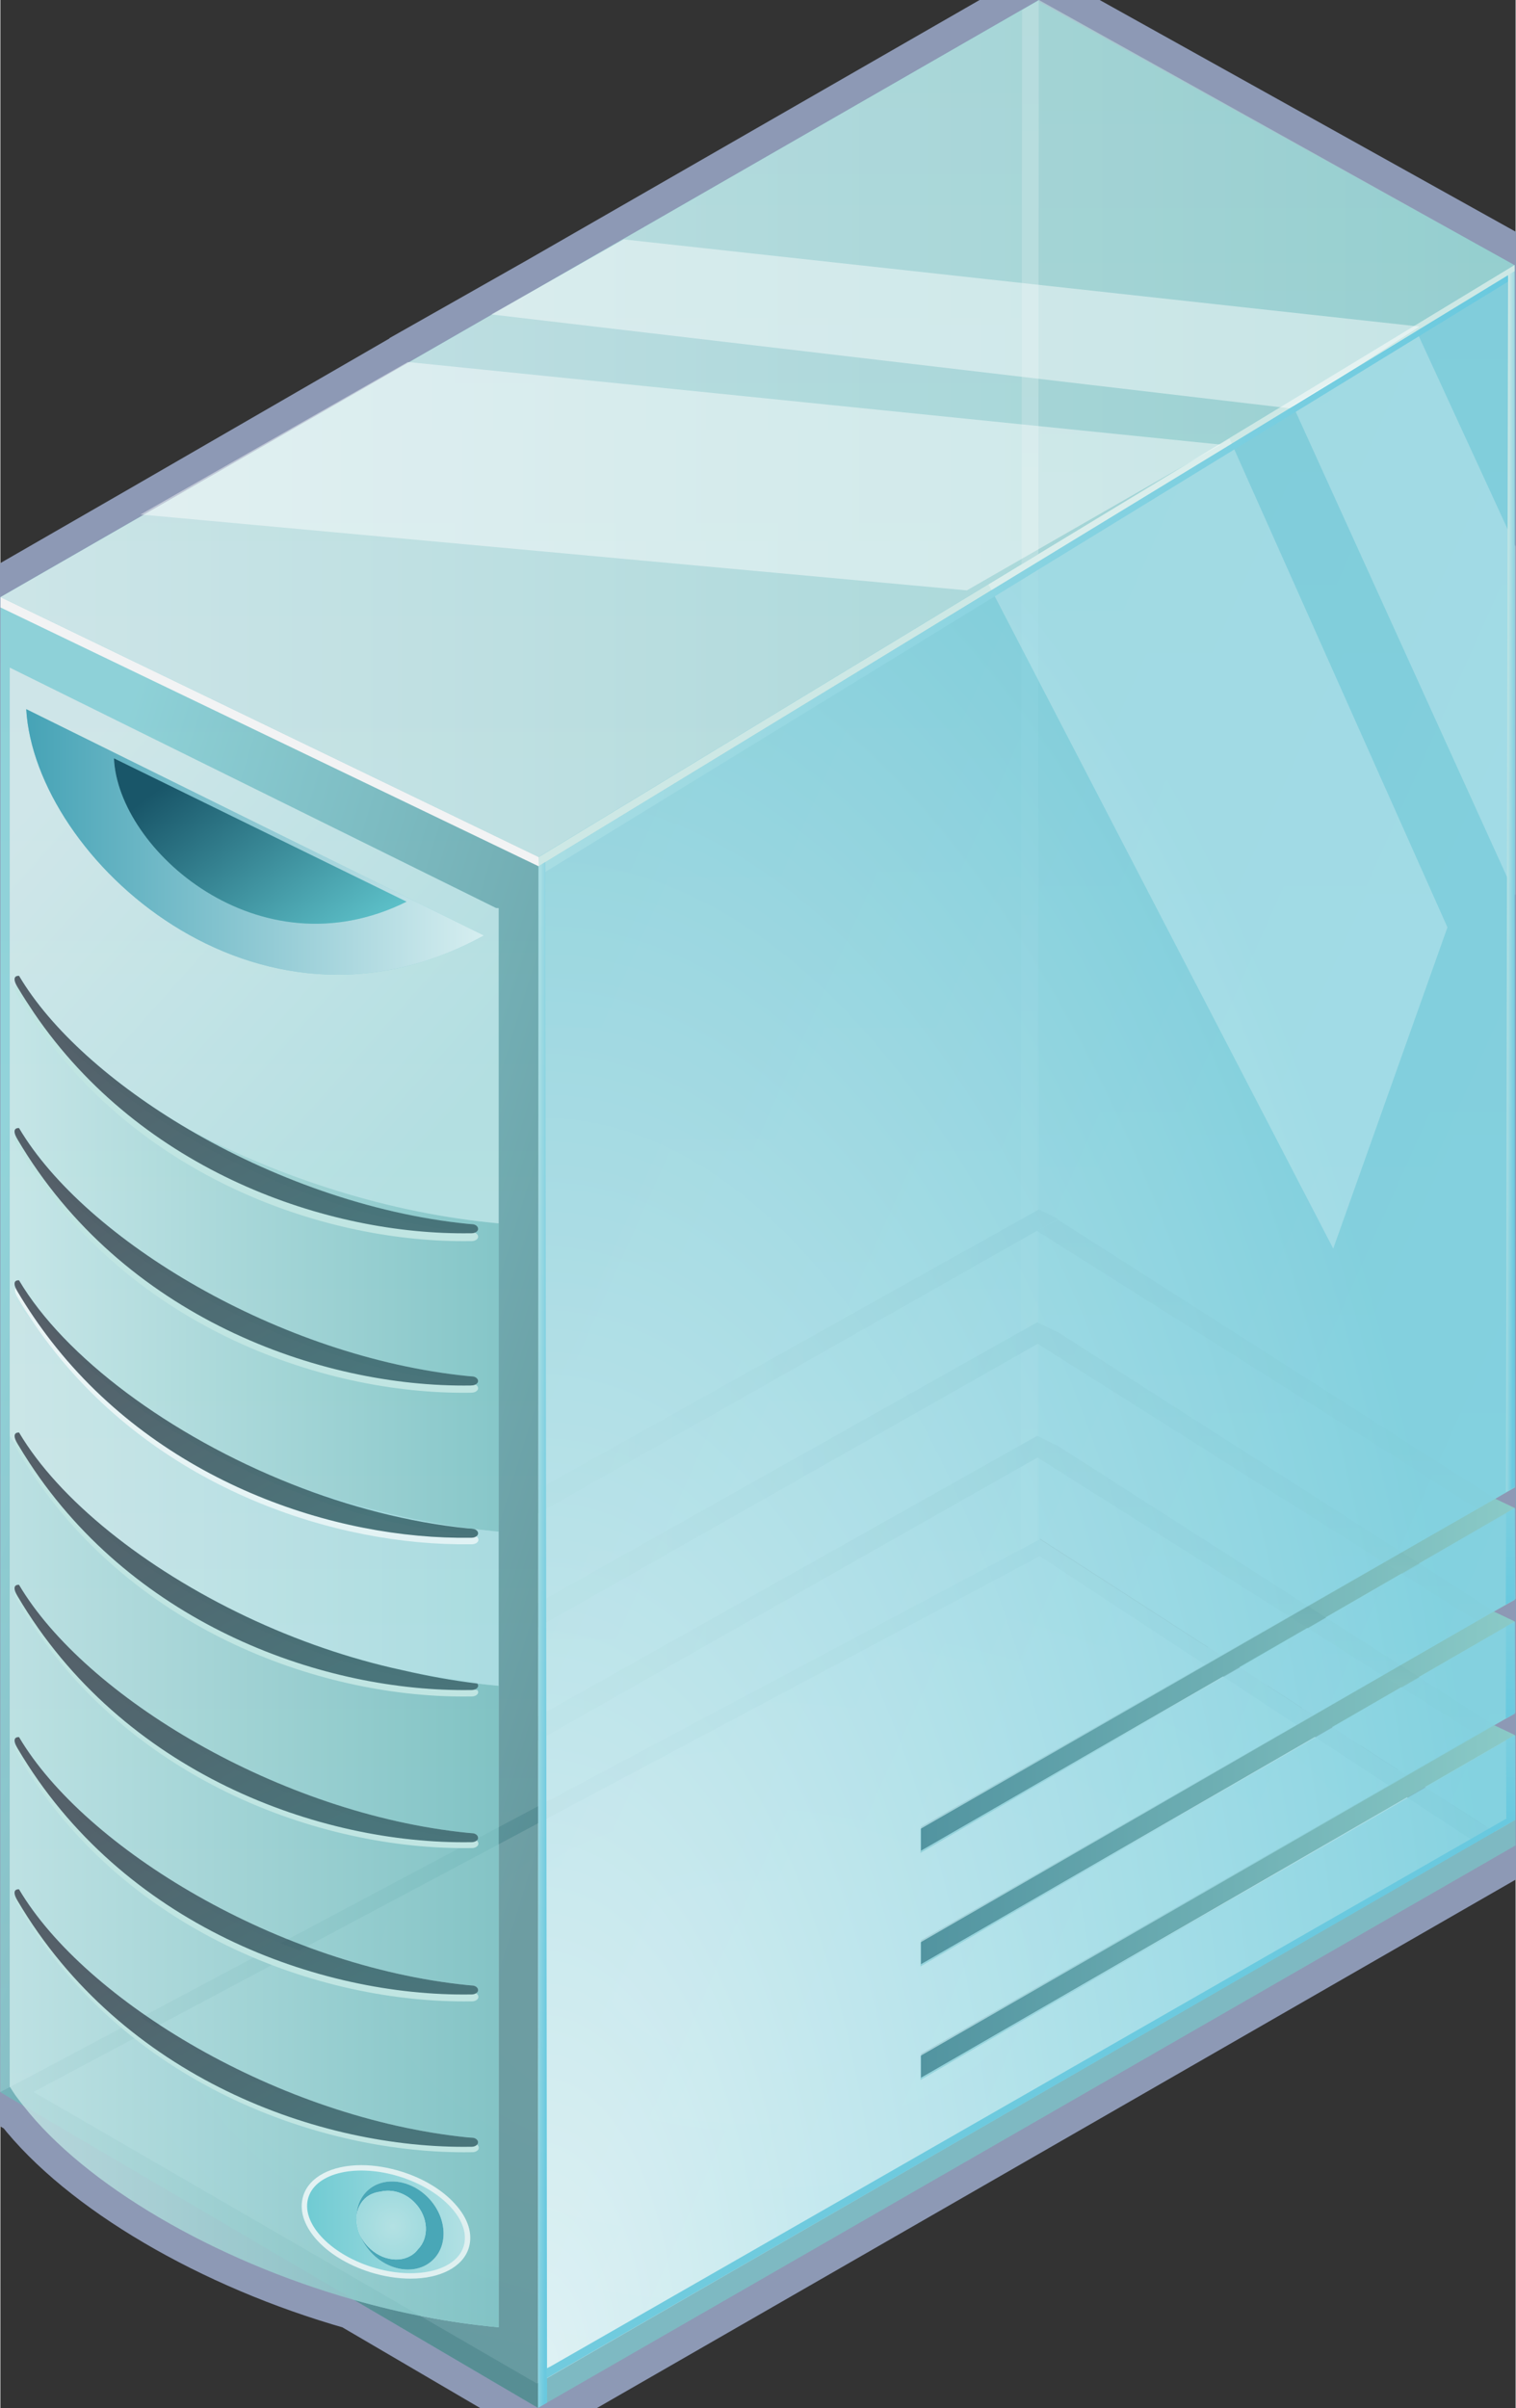 <svg xmlns="http://www.w3.org/2000/svg" xmlns:xlink="http://www.w3.org/1999/xlink" version="1.1" width="0.534" height="0.848" viewBox="0 0 38.447 61.084">
  <rect x="0" y="0" width="38.447" height="61.084" fill="#333333" stroke="none"/>
  <title><![CDATA[Virtual Machine 1]]></title>
  <g transform=" scale(1) ">
    <path xmlns="http://www.w3.org/2000/svg" d="  M38.428,40.562 L38.445,40.553 L38.428,38.249 L38.422,38.253 L37.929,38.018 L38.023,37.963 L38.429,37.731 L38.429,37.724 L38.429,37.722 L38.429,37.716 L38.431,37.716 L38.425,22.681 L38.438,22.707 L38.447,13.862 L38.423,13.813 L38.422,6.722 L26.351,0 L16.059,5.916 L13.729,7.255 L12.456,7.976 L12.473,7.977 L10.369,9.187 L10.338,9.183 L3.632,13.058 L0.006,15.146 L0.006,15.147 L0.006,15.148 L0,51.364 L0,53.068 L0.584,53.415 C2.15,55.416 5.396,57.326 8.977,58.343 L13.645,61.077 L38.442,46.818 L38.442,46.815 L38.442,46.813 L38.441,46.163 L38.439,46.165 L38.441,46.163 L38.438,44.02 L38.428,44.025 L38.428,44.016 L38.417,44.02 L38.415,44.02 L37.905,43.764 L38.427,43.467 L38.428,41.137 L38.424,41.14 L37.895,40.882 L38.427,40.58 L38.427,40.57 L38.428,40.568 L38.428,40.562 Z M31.422,42.296 L31.433,42.292 L31.448,42.302 L31.439,42.307 L31.422,42.296 Z M33.792,43.822 L33.78,43.815 L33.787,43.812 L33.799,43.818 L33.792,43.822 Z M36.157,45.342 L36.153,45.345 L36.137,45.334 L36.141,45.331 L36.157,45.342 Z M37.907,46.471 L37.906,46.472 L37.905,46.472 L37.907,46.471 Z" style="stroke-width: 1.5; stroke: #8d99b5; stroke-dasharray: none; stroke-linecap: butt; stroke-linejoin: miter; fill: none; "/>
    <defs xmlns="http://www.w3.org/2000/svg" xmlns:xlink="http://www.w3.org/1999/xlink">
      <linearGradient id="grad5758">
        <stop offset="0%" stop-color="#b2e0e5" stop-opacity="1"/>
        <stop offset="100%" stop-color="#7ac2c8" stop-opacity="1"/>
      </linearGradient>
      <linearGradient xlink:href="#grad5758" id="grad5759" x1="0" y1="0" x2="0" y2="1" gradientTransform="rotate(180 .5 .5)" gradientUnits="objectBoundingBox">
  </linearGradient>
    </defs>
    <path xmlns="http://www.w3.org/2000/svg" d="  M0.007,15.143 L0.001,53.069 L26.374,39.472 L26.35,0.001 L0.007,15.143 Z" style="fill-rule: evenodd; fill: url(#grad5759); "/>
    <path xmlns="http://www.w3.org/2000/svg" d="  M25.885,39.321 L26.318,39.097 L26.348,0.012 L25.924,0.255 L25.885,39.321 Z" style="fill-rule: evenodd; fill: #ffffff; fill-opacity: 0.349; "/>
    <path xmlns="http://www.w3.org/2000/svg" d="  M0.003,53.073 L26.375,39.047 L38.44,46.815 L13.641,61.08 L0.003,53.073 Z" style="fill-rule: evenodd; fill: #7eb9c2; "/>
    <defs xmlns="http://www.w3.org/2000/svg" xmlns:xlink="http://www.w3.org/1999/xlink">
      <linearGradient id="grad5760">
        <stop offset="0%" stop-color="#8dd4de" stop-opacity="1"/>
        <stop offset="100%" stop-color="#73bcc0" stop-opacity="1"/>
      </linearGradient>
      <linearGradient xlink:href="#grad5760" id="grad5761" x1="0" y1="0" x2="0" y2="1" gradientTransform="rotate(180 .5 .5)" gradientUnits="objectBoundingBox">
  </linearGradient>
    </defs>
    <path xmlns="http://www.w3.org/2000/svg" d="  M38.427,44.026 L37.888,43.772 L38.427,43.467 L38.427,41.141 L37.888,40.884 L38.427,40.58 L38.425,38.27 L37.904,38.032 L38.425,37.727 L38.419,6.726 L26.346,0.04 L26.362,39.02 L38.442,46.815 L38.427,44.026 Z" style="fill-rule: evenodd; fill: url(#grad5761); "/>
    <defs xmlns="http://www.w3.org/2000/svg">
      <radialGradient id="grad5762" cx="50%" cy="50%" r="100%">
        <stop offset="0%" stop-color="#c6e8ed" stop-opacity="1"/>
        <stop offset="100%" stop-color="#93d6e1" stop-opacity="1"/>
      </radialGradient>
    </defs>
    <path xmlns="http://www.w3.org/2000/svg" d="  M26.374,39.475 L0.84,53.066 L13.612,60.462 L37.42,46.73 L26.374,39.475 Z" style="fill-rule: evenodd; fill: url(#grad5762); "/>
    <defs xmlns="http://www.w3.org/2000/svg" xmlns:xlink="http://www.w3.org/1999/xlink">
      <linearGradient id="grad5763">
        <stop offset="0%" stop-color="#8acac7" stop-opacity="1"/>
        <stop offset="100%" stop-color="#5294a0" stop-opacity="1"/>
      </linearGradient>
      <linearGradient xlink:href="#grad5763" id="grad5764" x1="0" y1="0" x2="0" y2="1" gradientTransform="rotate(90 .5 .5)" gradientUnits="objectBoundingBox">
  </linearGradient>
    </defs>
    <path xmlns="http://www.w3.org/2000/svg" d="  M23.356,46.95 L38.428,38.256 L37.928,38.017 L23.356,46.338 L23.356,46.95 Z" style="fill-rule: evenodd; fill: url(#grad5764); "/>
    <defs xmlns="http://www.w3.org/2000/svg" xmlns:xlink="http://www.w3.org/1999/xlink">
      <linearGradient id="grad5765">
        <stop offset="0%" stop-color="#8acac7" stop-opacity="1"/>
        <stop offset="100%" stop-color="#5294a0" stop-opacity="1"/>
      </linearGradient>
      <linearGradient xlink:href="#grad5765" id="grad5766" x1="0" y1="0" x2="0" y2="1" gradientTransform="rotate(90 .5 .5)" gradientUnits="objectBoundingBox">
  </linearGradient>
    </defs>
    <path xmlns="http://www.w3.org/2000/svg" d="  M23.356,49.83 L38.428,41.133 L37.889,40.878 L23.356,49.218 L23.356,49.83 Z" style="fill-rule: evenodd; fill: url(#grad5766); "/>
    <defs xmlns="http://www.w3.org/2000/svg" xmlns:xlink="http://www.w3.org/1999/xlink">
      <linearGradient id="grad5767">
        <stop offset="0%" stop-color="#8acac7" stop-opacity="1"/>
        <stop offset="100%" stop-color="#5294a0" stop-opacity="1"/>
      </linearGradient>
      <linearGradient xlink:href="#grad5767" id="grad5768" x1="0" y1="0" x2="0" y2="1" gradientTransform="rotate(90 .5 .5)" gradientUnits="objectBoundingBox">
  </linearGradient>
    </defs>
    <path xmlns="http://www.w3.org/2000/svg" d="  M23.356,52.709 L38.428,44.013 L37.889,43.757 L23.356,52.096 L23.356,52.709 Z" style="fill-rule: evenodd; fill: url(#grad5768); "/>
    <defs xmlns="http://www.w3.org/2000/svg" xmlns:xlink="http://www.w3.org/1999/xlink">
      <linearGradient id="grad5769">
        <stop offset="0%" stop-color="#5294a0" stop-opacity="1"/>
        <stop offset="100%" stop-color="#8acac7" stop-opacity="1"/>
      </linearGradient>
      <linearGradient xlink:href="#grad5769" id="grad5770" x1="0" y1="0" x2="0" y2="1" gradientTransform="rotate(90 .5 .5)" gradientUnits="objectBoundingBox">
  </linearGradient>
    </defs>
    <path xmlns="http://www.w3.org/2000/svg" d="  M13.645,38.395 L26.835,30.92 L26.348,30.681 L13.645,37.783 L13.645,38.395 Z" style="fill-rule: evenodd; fill: url(#grad5770); "/>
    <defs xmlns="http://www.w3.org/2000/svg" xmlns:xlink="http://www.w3.org/1999/xlink">
      <linearGradient id="grad5771">
        <stop offset="0%" stop-color="#5294a0" stop-opacity="1"/>
        <stop offset="100%" stop-color="#8acac7" stop-opacity="1"/>
      </linearGradient>
      <linearGradient xlink:href="#grad5771" id="grad5772" x1="0" y1="0" x2="0" y2="1" gradientTransform="rotate(90 .5 .5)" gradientUnits="objectBoundingBox">
  </linearGradient>
    </defs>
    <path xmlns="http://www.w3.org/2000/svg" d="  M13.645,41.276 L26.835,33.797 L26.309,33.542 L13.645,40.661 L13.645,41.276 Z" style="fill-rule: evenodd; fill: url(#grad5772); "/>
    <defs xmlns="http://www.w3.org/2000/svg" xmlns:xlink="http://www.w3.org/1999/xlink">
      <linearGradient id="grad5773">
        <stop offset="0%" stop-color="#5294a0" stop-opacity="1"/>
        <stop offset="100%" stop-color="#8acac7" stop-opacity="1"/>
      </linearGradient>
      <linearGradient xlink:href="#grad5773" id="grad5774" x1="0" y1="0" x2="0" y2="1" gradientTransform="rotate(90 .5 .5)" gradientUnits="objectBoundingBox">
  </linearGradient>
    </defs>
    <path xmlns="http://www.w3.org/2000/svg" d="  M13.645,44.154 L26.83,36.682 L26.309,36.422 L13.645,43.541 L13.645,44.154 Z" style="fill-rule: evenodd; fill: url(#grad5774); "/>
    <defs xmlns="http://www.w3.org/2000/svg" xmlns:xlink="http://www.w3.org/1999/xlink">
      <linearGradient id="grad5775">
        <stop offset="0%" stop-color="#8acac7" stop-opacity="1"/>
        <stop offset="100%" stop-color="#5294a0" stop-opacity="1"/>
      </linearGradient>
      <linearGradient xlink:href="#grad5775" id="grad5776" x1="0" y1="0" x2="0" y2="1" gradientTransform="rotate(180 .5 .5)" gradientUnits="objectBoundingBox">
  </linearGradient>
    </defs>
    <path xmlns="http://www.w3.org/2000/svg" d="  M26.299,36.962 L37.471,44.013 L37.899,43.763 L26.829,36.676 L26.299,36.962 Z" style="fill-rule: evenodd; fill: url(#grad5776); "/>
    <defs xmlns="http://www.w3.org/2000/svg" xmlns:xlink="http://www.w3.org/1999/xlink">
      <linearGradient id="grad5777">
        <stop offset="0%" stop-color="#8acac7" stop-opacity="1"/>
        <stop offset="100%" stop-color="#5294a0" stop-opacity="1"/>
      </linearGradient>
      <linearGradient xlink:href="#grad5777" id="grad5778" x1="0" y1="0" x2="0" y2="1" gradientTransform="rotate(180 .5 .5)" gradientUnits="objectBoundingBox">
  </linearGradient>
    </defs>
    <path xmlns="http://www.w3.org/2000/svg" d="  M26.299,34.075 L37.471,41.126 L37.899,40.875 L26.829,33.79 L26.299,34.075 Z" style="fill-rule: evenodd; fill: url(#grad5778); "/>
    <defs xmlns="http://www.w3.org/2000/svg" xmlns:xlink="http://www.w3.org/1999/xlink">
      <linearGradient id="grad5779">
        <stop offset="0%" stop-color="#8acac7" stop-opacity="1"/>
        <stop offset="100%" stop-color="#5294a0" stop-opacity="1"/>
      </linearGradient>
      <linearGradient xlink:href="#grad5779" id="grad5780" x1="0" y1="0" x2="0" y2="1" gradientTransform="rotate(180 .5 .5)" gradientUnits="objectBoundingBox">
  </linearGradient>
    </defs>
    <path xmlns="http://www.w3.org/2000/svg" d="  M26.299,31.222 L37.481,38.277 L37.93,38.02 L26.829,30.937 L26.299,31.222 Z" style="fill-rule: evenodd; fill: url(#grad5780); "/>
    <defs xmlns="http://www.w3.org/2000/svg" xmlns:xlink="http://www.w3.org/1999/xlink">
      <linearGradient id="grad5781">
        <stop offset="0%" stop-color="#42767b" stop-opacity="0.651"/>
        <stop offset="100%" stop-color="#8fd4db" stop-opacity="0.651"/>
      </linearGradient>
      <linearGradient xlink:href="#grad5781" id="grad5782" x1="0" y1="0" x2="0" y2="1" gradientTransform="rotate(135 .5 .5)" gradientUnits="objectBoundingBox">
  </linearGradient>
    </defs>
    <path xmlns="http://www.w3.org/2000/svg" d="  M13.652,21.743 L0.001,15.146 L0.001,53.073 L0.585,53.416 C0.459,53.255 0.343,53.092 0.238,52.931 L0.238,36.428 L0.238,32.75 L0.238,24.875 L0.238,16.935 L12.572,23.032 C12.572,23.032 12.62,23.037 12.643,23.038 L12.643,31.033 L12.643,38.854 L12.643,42.764 L12.643,59.035 C11.416,58.925 10.178,58.684 8.977,58.343 L13.646,61.084 L13.652,21.743 Z" style="fill-rule: evenodd; fill: url(#grad5782); "/>
    <defs xmlns="http://www.w3.org/2000/svg" xmlns:xlink="http://www.w3.org/1999/xlink">
      <linearGradient id="grad5783">
        <stop offset="0%" stop-color="#7abebf" stop-opacity="0.851"/>
        <stop offset="100%" stop-color="#c0e2e3" stop-opacity="0.851"/>
      </linearGradient>
      <linearGradient xlink:href="#grad5783" id="grad5784" x1="0" y1="0" x2="0" y2="1" gradientTransform="rotate(90 .5 .5)" gradientUnits="objectBoundingBox">
  </linearGradient>
    </defs>
    <path xmlns="http://www.w3.org/2000/svg" d="  M12.121,42.758 C12.121,42.818 12.05,42.87 11.955,42.87 C11.948,42.87 11.93,42.87 11.93,42.87 C8.248,42.925 3.446,41.25 0.731,37.102 C0.547,36.876 0.38,36.652 0.238,36.428 L0.238,52.931 C0.384,53.158 0.355,53.123 0.584,53.416 C2.15,55.417 5.396,57.327 8.977,58.343 C10.178,58.684 11.416,58.925 12.643,59.035 L12.643,42.764 C12.462,42.748 12.284,42.728 12.102,42.706 C12.114,42.721 12.121,42.739 12.121,42.758 Z M11.753,56.987 C11.554,57.619 10.51,57.851 9.421,57.507 C8.335,57.161 7.615,56.37 7.815,55.739 C8.016,55.106 9.059,54.875 10.147,55.219 C11.235,55.563 11.954,56.354 11.753,56.987 Z M11.956,54.458 C11.949,54.458 11.93,54.458 11.93,54.458 C8.111,54.514 3.086,52.713 0.437,48.216 C0.247,47.898 0.474,47.927 0.474,47.927 C2.151,50.763 7.095,53.741 11.865,54.221 C11.886,54.222 11.955,54.227 11.963,54.227 C12.057,54.227 12.122,54.285 12.122,54.345 C12.122,54.405 12.05,54.458 11.956,54.458 Z M11.956,50.593 C11.949,50.593 11.93,50.593 11.93,50.593 C8.111,50.652 3.086,48.85 0.437,44.352 C0.247,44.035 0.474,44.066 0.474,44.066 C2.151,46.901 7.095,49.879 11.865,50.358 C11.886,50.361 11.955,50.365 11.963,50.365 C12.057,50.365 12.122,50.421 12.122,50.484 C12.121,50.542 12.05,50.593 11.956,50.593 Z M11.956,46.732 C11.949,46.732 11.93,46.732 11.93,46.732 C8.111,46.79 3.086,44.987 0.437,40.49 C0.247,40.174 0.474,40.203 0.474,40.203 C2.151,43.039 7.095,46.016 11.865,46.495 C11.886,46.498 11.955,46.502 11.963,46.502 C12.057,46.502 12.122,46.559 12.122,46.619 C12.121,46.682 12.05,46.732 11.956,46.732 Z" style="fill-rule: evenodd; fill: url(#grad5784); "/>
    <defs xmlns="http://www.w3.org/2000/svg" xmlns:xlink="http://www.w3.org/1999/xlink">
      <linearGradient id="grad5785">
        <stop offset="0%" stop-color="#78bebe" stop-opacity="0.651"/>
        <stop offset="100%" stop-color="#def0ef" stop-opacity="0.651"/>
      </linearGradient>
      <linearGradient xlink:href="#grad5785" id="grad5786" x1="0" y1="0" x2="0" y2="1" gradientTransform="rotate(90 .5 .5)" gradientUnits="objectBoundingBox">
  </linearGradient>
    </defs>
    <path xmlns="http://www.w3.org/2000/svg" d="  M11.864,31.046 C11.885,31.049 11.954,31.054 11.963,31.054 C12.056,31.054 12.121,31.109 12.121,31.172 C12.121,31.232 12.05,31.283 11.955,31.283 C11.948,31.283 11.93,31.283 11.93,31.283 C8.301,31.337 3.584,29.711 0.851,25.69 C0.617,25.421 0.411,25.147 0.238,24.875 L0.238,32.75 C0.513,33.179 0.871,33.609 1.297,34.029 C0.99,33.634 0.701,33.213 0.437,32.764 C0.247,32.448 0.474,32.479 0.474,32.479 C1.621,34.417 4.293,36.421 7.394,37.648 C8.854,38.183 10.409,38.578 11.958,38.778 C11.96,38.778 11.963,38.778 11.963,38.778 C11.972,38.778 11.977,38.781 11.985,38.782 C12.181,38.804 12.377,38.828 12.573,38.847 C12.597,38.849 12.62,38.852 12.644,38.855 L12.644,31.033 C9.889,30.785 7.068,29.871 4.757,28.636 C6.849,29.868 9.38,30.797 11.864,31.046 Z M11.956,35.145 C11.949,35.145 11.93,35.147 11.93,35.147 C8.111,35.202 3.086,33.402 0.437,28.904 C0.247,28.587 0.474,28.616 0.474,28.616 C2.151,31.452 7.095,34.429 11.865,34.908 C11.886,34.911 11.955,34.916 11.963,34.916 C12.057,34.916 12.122,34.972 12.122,35.034 C12.121,35.093 12.05,35.145 11.956,35.145 Z" style="fill-rule: evenodd; fill: url(#grad5786); "/>
    <defs xmlns="http://www.w3.org/2000/svg" xmlns:xlink="http://www.w3.org/1999/xlink">
      <linearGradient id="grad5787">
        <stop offset="0%" stop-color="#addee1" stop-opacity="0.549"/>
        <stop offset="100%" stop-color="#eef2f1" stop-opacity="0.549"/>
      </linearGradient>
      <linearGradient xlink:href="#grad5787" id="grad5788" x1="0" y1="0" x2="0" y2="1" gradientTransform="rotate(90 .5 .5)" gradientUnits="objectBoundingBox">
  </linearGradient>
    </defs>
    <path xmlns="http://www.w3.org/2000/svg" d="  M12.572,38.846 C12.376,38.828 12.181,38.803 11.984,38.782 C12.066,38.789 12.121,38.839 12.121,38.894 C12.121,38.956 12.05,39.007 11.955,39.007 C11.948,39.007 11.93,39.007 11.93,39.007 C8.492,39.059 4.074,37.602 1.296,34.028 C0.87,33.607 0.512,33.178 0.238,32.749 L0.238,36.427 C0.38,36.651 0.547,36.875 0.731,37.1 C0.631,36.944 0.532,36.788 0.436,36.626 C0.245,36.309 0.472,36.338 0.472,36.338 C1.475,38.035 3.645,39.779 6.248,41.012 C7.493,41.601 8.838,42.071 10.201,42.366 C10.754,42.484 11.309,42.575 11.863,42.632 C11.884,42.633 11.953,42.639 11.961,42.639 C12.025,42.639 12.077,42.668 12.101,42.705 C12.283,42.727 12.461,42.748 12.642,42.762 L12.642,38.852 C12.619,38.851 12.596,38.848 12.572,38.846 Z" style="fill-rule: evenodd; fill: url(#grad5788); "/>
    <defs xmlns="http://www.w3.org/2000/svg" xmlns:xlink="http://www.w3.org/1999/xlink">
      <linearGradient id="grad5789">
        <stop offset="0%" stop-color="#c2e6e7" stop-opacity="0.651"/>
        <stop offset="100%" stop-color="#f1f3f4" stop-opacity="0.651"/>
      </linearGradient>
      <linearGradient xlink:href="#grad5789" id="grad5790" x1="0" y1="0" x2="0" y2="1" gradientTransform="rotate(135 .5 .5)" gradientUnits="objectBoundingBox">
  </linearGradient>
    </defs>
    <path xmlns="http://www.w3.org/2000/svg" d="  M12.572,23.032 L0.238,16.935 L0.238,24.875 C0.411,25.147 0.617,25.42 0.851,25.689 C0.708,25.479 0.569,25.265 0.436,25.04 C0.246,24.723 0.473,24.754 0.473,24.754 C1.276,26.111 2.832,27.503 4.756,28.635 C7.066,29.87 9.888,30.785 12.643,31.032 L12.643,23.039 C12.619,23.037 12.572,23.032 12.572,23.032 Z M0.656,17.989 L12.268,23.73 C6.509,26.912 0.877,21.781 0.656,17.989 Z" style="fill-rule: evenodd; fill: url(#grad5790); "/>
    <path xmlns="http://www.w3.org/2000/svg" d="  M11.98,54.365 C11.973,54.365 11.902,54.361 11.882,54.359 C7.113,53.879 2.169,50.901 0.491,48.066 C0.491,48.066 0.264,48.035 0.455,48.353 C3.103,52.85 8.129,54.653 11.947,54.595 C11.947,54.595 11.965,54.595 11.973,54.595 C12.067,54.595 12.139,54.544 12.139,54.484 C12.139,54.422 12.074,54.365 11.98,54.365 Z" style="fill-rule: evenodd; fill: #c0e5e2; "/>
    <path xmlns="http://www.w3.org/2000/svg" d="  M11.972,50.537 C11.963,50.537 11.894,50.533 11.873,50.531 C7.104,50.052 2.161,47.075 0.483,44.238 C0.483,44.238 0.255,44.209 0.446,44.527 C3.095,49.024 8.12,50.825 11.938,50.768 C11.938,50.768 11.957,50.768 11.964,50.768 C12.059,50.768 12.129,50.716 12.129,50.656 C12.129,50.594 12.065,50.537 11.972,50.537 Z" style="fill-rule: evenodd; fill: #c0e5e2; "/>
    <path xmlns="http://www.w3.org/2000/svg" d="  M11.972,46.65 C11.963,46.65 11.894,46.645 11.873,46.642 C7.104,46.163 2.161,43.187 0.483,40.349 C0.483,40.349 0.255,40.322 0.446,40.636 C3.095,45.136 8.12,46.937 11.938,46.88 C11.938,46.88 11.957,46.88 11.964,46.88 C12.059,46.88 12.129,46.827 12.129,46.767 C12.129,46.707 12.065,46.65 11.972,46.65 Z" style="fill-rule: evenodd; fill: #c0e5e2; "/>
    <path xmlns="http://www.w3.org/2000/svg" d="  M12.103,42.872 C11.469,42.794 10.835,42.682 10.204,42.534 C8.84,42.241 7.495,41.769 6.25,41.179 C3.647,39.947 1.478,38.2 0.475,36.507 C0.475,36.507 0.247,36.476 0.438,36.793 C0.534,36.954 0.633,37.112 0.734,37.266 C3.448,41.417 8.25,43.092 11.932,43.034 C11.932,43.034 11.95,43.034 11.957,43.034 C12.052,43.034 12.124,42.985 12.124,42.923 C12.121,42.904 12.114,42.888 12.103,42.872 Z" style="fill-rule: evenodd; fill: #c0e5e2; "/>
    <path xmlns="http://www.w3.org/2000/svg" d="  M11.993,38.946 C11.984,38.944 11.977,38.943 11.966,38.943 C11.95,38.941 11.893,38.937 11.873,38.935 C10.364,38.783 8.836,38.38 7.402,37.813 C4.302,36.586 1.63,34.58 0.483,32.642 C0.483,32.642 0.255,32.614 0.446,32.931 C0.71,33.378 0.998,33.797 1.305,34.193 C4.083,37.767 8.501,39.224 11.938,39.173 C11.938,39.173 11.957,39.173 11.964,39.173 C12.059,39.173 12.129,39.121 12.129,39.061 C12.129,39.003 12.075,38.955 11.993,38.946 Z" style="fill-rule: evenodd; fill: #ffffff; fill-opacity: 0.631; "/>
    <path xmlns="http://www.w3.org/2000/svg" d="  M11.963,31.254 C11.954,31.254 11.885,31.248 11.864,31.247 C9.38,30.996 6.849,30.069 4.756,28.837 C2.832,27.704 1.277,26.313 0.474,24.955 C0.474,24.955 0.246,24.925 0.437,25.242 C0.57,25.465 0.709,25.68 0.851,25.89 C3.585,29.912 8.303,31.538 11.93,31.483 C11.93,31.483 11.949,31.483 11.956,31.483 C12.05,31.483 12.122,31.433 12.122,31.372 C12.121,31.31 12.056,31.254 11.963,31.254 Z" style="fill-rule: evenodd; fill: #c0e5e2; "/>
    <path xmlns="http://www.w3.org/2000/svg" d="  M11.963,35.098 C11.954,35.098 11.885,35.092 11.864,35.09 C7.095,34.611 2.151,31.634 0.473,28.799 C0.473,28.799 0.245,28.768 0.436,29.087 C3.086,33.583 8.111,35.386 11.93,35.329 C11.93,35.329 11.948,35.327 11.955,35.327 C12.05,35.327 12.121,35.276 12.121,35.215 C12.121,35.156 12.056,35.098 11.963,35.098 Z" style="fill-rule: evenodd; fill: #c0e5e2; "/>
    <defs xmlns="http://www.w3.org/2000/svg" xmlns:xlink="http://www.w3.org/1999/xlink">
      <linearGradient id="grad5791">
        <stop offset="0%" stop-color="#436f75" stop-opacity="0.949"/>
        <stop offset="100%" stop-color="#4f5862" stop-opacity="0.949"/>
      </linearGradient>
      <linearGradient xlink:href="#grad5791" id="grad5792" x1="0" y1="0" x2="0" y2="1" gradientTransform="rotate(135 .5 .5)" gradientUnits="objectBoundingBox">
  </linearGradient>
    </defs>
    <path xmlns="http://www.w3.org/2000/svg" d="  M11.963,54.226 C11.954,54.226 11.885,54.221 11.864,54.22 C7.095,53.74 2.151,50.763 0.473,47.926 C0.473,47.926 0.245,47.897 0.436,48.215 C3.086,52.712 8.111,54.514 11.93,54.457 C11.93,54.457 11.948,54.457 11.955,54.457 C12.05,54.457 12.121,54.404 12.121,54.344 C12.121,54.284 12.056,54.226 11.963,54.226 Z" style="fill-rule: evenodd; fill: url(#grad5792); "/>
    <defs xmlns="http://www.w3.org/2000/svg" xmlns:xlink="http://www.w3.org/1999/xlink">
      <linearGradient id="grad5793">
        <stop offset="0%" stop-color="#436f75" stop-opacity="0.949"/>
        <stop offset="100%" stop-color="#4f5862" stop-opacity="0.949"/>
      </linearGradient>
      <linearGradient xlink:href="#grad5793" id="grad5794" x1="0" y1="0" x2="0" y2="1" gradientTransform="rotate(135 .5 .5)" gradientUnits="objectBoundingBox">
  </linearGradient>
    </defs>
    <path xmlns="http://www.w3.org/2000/svg" d="  M11.963,50.365 C11.954,50.365 11.885,50.36 11.864,50.357 C7.095,49.878 2.151,46.901 0.474,44.066 C0.474,44.066 0.246,44.035 0.437,44.351 C3.087,48.85 8.111,50.651 11.93,50.593 C11.93,50.593 11.949,50.593 11.956,50.593 C12.05,50.593 12.122,50.542 12.122,50.483 C12.121,50.42 12.056,50.365 11.963,50.365 Z" style="fill-rule: evenodd; fill: url(#grad5794); "/>
    <defs xmlns="http://www.w3.org/2000/svg" xmlns:xlink="http://www.w3.org/1999/xlink">
      <linearGradient id="grad5795">
        <stop offset="0%" stop-color="#436f75" stop-opacity="0.949"/>
        <stop offset="100%" stop-color="#4f5862" stop-opacity="0.949"/>
      </linearGradient>
      <linearGradient xlink:href="#grad5795" id="grad5796" x1="0" y1="0" x2="0" y2="1" gradientTransform="rotate(135 .5 .5)" gradientUnits="objectBoundingBox">
  </linearGradient>
    </defs>
    <path xmlns="http://www.w3.org/2000/svg" d="  M11.963,46.502 C11.954,46.502 11.885,46.497 11.864,46.494 C7.095,46.015 2.151,43.039 0.473,40.202 C0.473,40.202 0.245,40.173 0.436,40.489 C3.086,44.986 8.111,46.789 11.93,46.731 C11.93,46.731 11.948,46.731 11.955,46.731 C12.05,46.731 12.121,46.681 12.121,46.618 C12.121,46.559 12.056,46.502 11.963,46.502 Z" style="fill-rule: evenodd; fill: url(#grad5796); "/>
    <defs xmlns="http://www.w3.org/2000/svg" xmlns:xlink="http://www.w3.org/1999/xlink">
      <linearGradient id="grad5797">
        <stop offset="0%" stop-color="#436f75" stop-opacity="0.949"/>
        <stop offset="100%" stop-color="#4f5862" stop-opacity="0.949"/>
      </linearGradient>
      <linearGradient xlink:href="#grad5797" id="grad5798" x1="0" y1="0" x2="0" y2="1" gradientTransform="rotate(135 .5 .5)" gradientUnits="objectBoundingBox">
  </linearGradient>
    </defs>
    <path xmlns="http://www.w3.org/2000/svg" d="  M12.103,42.706 C11.469,42.629 10.835,42.514 10.204,42.368 C8.84,42.074 7.495,41.603 6.25,41.014 C3.647,39.781 1.478,38.036 0.475,36.34 C0.475,36.34 0.247,36.311 0.438,36.628 C0.534,36.791 0.633,36.946 0.734,37.102 C3.448,41.251 8.25,42.927 11.932,42.871 C11.932,42.871 11.95,42.871 11.957,42.871 C12.052,42.871 12.124,42.818 12.124,42.758 C12.121,42.739 12.114,42.721 12.103,42.706 Z" style="fill-rule: evenodd; fill: url(#grad5798); "/>
    <defs xmlns="http://www.w3.org/2000/svg" xmlns:xlink="http://www.w3.org/1999/xlink">
      <linearGradient id="grad5799">
        <stop offset="0%" stop-color="#436f75" stop-opacity="0.949"/>
        <stop offset="100%" stop-color="#4f5862" stop-opacity="0.949"/>
      </linearGradient>
      <linearGradient xlink:href="#grad5799" id="grad5800" x1="0" y1="0" x2="0" y2="1" gradientTransform="rotate(135 .5 .5)" gradientUnits="objectBoundingBox">
  </linearGradient>
    </defs>
    <path xmlns="http://www.w3.org/2000/svg" d="  M11.984,38.782 C11.976,38.78 11.966,38.779 11.957,38.777 C11.941,38.777 11.884,38.773 11.864,38.771 C10.355,38.617 8.828,38.216 7.394,37.648 C4.293,36.42 1.62,34.416 0.473,32.478 C0.473,32.478 0.245,32.447 0.436,32.764 C0.701,33.212 0.989,33.632 1.296,34.028 C4.074,37.603 8.492,39.06 11.93,39.008 C11.93,39.008 11.948,39.008 11.955,39.008 C12.05,39.008 12.121,38.956 12.121,38.895 C12.121,38.84 12.066,38.789 11.984,38.782 Z" style="fill-rule: evenodd; fill: url(#grad5800); "/>
    <defs xmlns="http://www.w3.org/2000/svg" xmlns:xlink="http://www.w3.org/1999/xlink">
      <linearGradient id="grad5801">
        <stop offset="0%" stop-color="#436f75" stop-opacity="0.949"/>
        <stop offset="100%" stop-color="#4f5862" stop-opacity="0.949"/>
      </linearGradient>
      <linearGradient xlink:href="#grad5801" id="grad5802" x1="0" y1="0" x2="0" y2="1" gradientTransform="rotate(135 .5 .5)" gradientUnits="objectBoundingBox">
  </linearGradient>
    </defs>
    <path xmlns="http://www.w3.org/2000/svg" d="  M11.963,31.054 C11.954,31.054 11.885,31.049 11.864,31.046 C9.38,30.797 6.849,29.868 4.756,28.637 C2.832,27.504 1.277,26.113 0.474,24.755 C0.474,24.755 0.246,24.724 0.437,25.042 C0.57,25.265 0.709,25.48 0.851,25.691 C3.585,29.712 8.303,31.339 11.93,31.284 C11.93,31.284 11.949,31.284 11.956,31.284 C12.05,31.284 12.122,31.233 12.122,31.173 C12.121,31.109 12.056,31.054 11.963,31.054 Z" style="fill-rule: evenodd; fill: url(#grad5802); "/>
    <defs xmlns="http://www.w3.org/2000/svg" xmlns:xlink="http://www.w3.org/1999/xlink">
      <linearGradient id="grad5803">
        <stop offset="0%" stop-color="#436f75" stop-opacity="0.949"/>
        <stop offset="100%" stop-color="#4f5862" stop-opacity="0.949"/>
      </linearGradient>
      <linearGradient xlink:href="#grad5803" id="grad5804" x1="0" y1="0" x2="0" y2="1" gradientTransform="rotate(135 .5 .5)" gradientUnits="objectBoundingBox">
  </linearGradient>
    </defs>
    <path xmlns="http://www.w3.org/2000/svg" d="  M11.963,34.915 C11.954,34.915 11.885,34.91 11.864,34.907 C7.095,34.428 2.151,31.452 0.473,28.616 C0.473,28.616 0.245,28.586 0.436,28.904 C3.086,33.401 8.111,35.201 11.93,35.146 C11.93,35.146 11.948,35.144 11.955,35.144 C12.05,35.144 12.121,35.092 12.121,35.033 C12.121,34.972 12.056,34.915 11.963,34.915 Z" style="fill-rule: evenodd; fill: url(#grad5804); "/>
    <path xmlns="http://www.w3.org/2000/svg" d="  M10.408,57.802 C10.078,57.802 9.723,57.745 9.381,57.638 C8.204,57.264 7.46,56.413 7.686,55.698 C7.838,55.22 8.403,54.923 9.162,54.923 C9.491,54.923 9.846,54.982 10.189,55.09 C10.738,55.263 11.215,55.552 11.534,55.905 C11.871,56.274 11.995,56.674 11.883,57.029 C11.732,57.505 11.167,57.802 10.408,57.802 Z M9.938,55.471 C9.728,55.471 9.544,55.54 9.406,55.672 C9.252,55.815 9.17,56.025 9.173,56.259 C9.175,56.365 9.192,56.471 9.226,56.577 C9.284,56.749 9.38,56.911 9.508,57.049 C9.739,57.293 10.043,57.434 10.343,57.434 C10.552,57.434 10.736,57.364 10.875,57.235 C11.041,57.078 11.123,56.851 11.107,56.597 C11.09,56.332 10.971,56.069 10.771,55.858 C10.54,55.613 10.237,55.471 9.938,55.471 Z" style="fill-rule: evenodd; fill: #ffffff; fill-opacity: 0.729; "/>
    <defs xmlns="http://www.w3.org/2000/svg" xmlns:xlink="http://www.w3.org/1999/xlink">
      <linearGradient id="grad5805">
        <stop offset="0%" stop-color="#b4e1e4" stop-opacity="1"/>
        <stop offset="100%" stop-color="#6dcad2" stop-opacity="1"/>
      </linearGradient>
      <linearGradient xlink:href="#grad5805" id="grad5806" x1="0" y1="0" x2="0" y2="1" gradientTransform="rotate(90 .5 .5)" gradientUnits="objectBoundingBox">
  </linearGradient>
    </defs>
    <path xmlns="http://www.w3.org/2000/svg" d="  M10.148,55.219 C9.06,54.874 8.017,55.106 7.816,55.739 C7.615,56.37 8.335,57.16 9.422,57.506 C10.511,57.85 11.555,57.617 11.754,56.986 C11.954,56.354 11.235,55.563 10.148,55.219 Z M10.968,57.333 C10.565,57.714 9.866,57.628 9.409,57.141 C9.262,56.983 9.158,56.804 9.098,56.621 C9.059,56.501 9.037,56.38 9.036,56.261 C9.033,55.999 9.124,55.75 9.312,55.573 C9.716,55.193 10.415,55.279 10.872,55.765 C11.329,56.25 11.372,56.953 10.968,57.333 Z" style="fill-rule: evenodd; fill: url(#grad5806); "/>
    <path xmlns="http://www.w3.org/2000/svg" d="  M9.312,55.572 C9.124,55.749 9.033,55.998 9.036,56.261 C9.044,56.073 9.114,55.901 9.248,55.772 C9.357,55.669 9.496,55.612 9.641,55.596 C9.933,55.521 10.279,55.622 10.525,55.885 C10.862,56.242 10.889,56.762 10.593,57.062 C10.574,57.087 10.553,57.11 10.53,57.134 C10.217,57.428 9.679,57.361 9.325,56.985 C9.22,56.876 9.145,56.749 9.098,56.622 C9.158,56.805 9.262,56.983 9.409,57.142 C9.866,57.628 10.565,57.715 10.968,57.334 C11.372,56.954 11.329,56.252 10.872,55.765 C10.415,55.279 9.716,55.193 9.312,55.572 Z" style="fill-rule: evenodd; fill: #49a7b7; "/>
    <defs xmlns="http://www.w3.org/2000/svg">
      <radialGradient id="grad5807" cx="50%" cy="50%" r="100%">
        <stop offset="0%" stop-color="#b3e1e3" stop-opacity="1"/>
        <stop offset="100%" stop-color="#8bd3d9" stop-opacity="1"/>
      </radialGradient>
    </defs>
    <path xmlns="http://www.w3.org/2000/svg" d="  M10.53,57.133 C10.553,57.11 10.575,57.086 10.593,57.062 C10.889,56.761 10.861,56.241 10.525,55.884 C10.279,55.621 9.933,55.521 9.641,55.595 C9.496,55.611 9.357,55.669 9.248,55.771 C9.114,55.9 9.044,56.072 9.036,56.26 C9.037,56.378 9.059,56.5 9.098,56.62 C9.145,56.747 9.22,56.873 9.325,56.983 C9.679,57.361 10.217,57.427 10.53,57.133 Z" style="fill-rule: evenodd; fill: url(#grad5807); "/>
    <defs xmlns="http://www.w3.org/2000/svg" xmlns:xlink="http://www.w3.org/1999/xlink">
      <linearGradient id="grad5808">
        <stop offset="0%" stop-color="#d6eef0" stop-opacity="1"/>
        <stop offset="100%" stop-color="#46a3b6" stop-opacity="1"/>
      </linearGradient>
      <linearGradient xlink:href="#grad5808" id="grad5809" x1="0" y1="0" x2="0" y2="1" gradientTransform="rotate(90 .5 .5)" gradientUnits="objectBoundingBox">
  </linearGradient>
    </defs>
    <path xmlns="http://www.w3.org/2000/svg" d="  M0.656,17.989 C0.877,21.78 6.509,26.912 12.268,23.73 L0.656,17.989 Z M2.882,19.236 L10.305,22.873 C6.552,24.736 2.979,21.544 2.882,19.236 Z" style="fill-rule: evenodd; fill: url(#grad5809); "/>
    <defs xmlns="http://www.w3.org/2000/svg" xmlns:xlink="http://www.w3.org/1999/xlink">
      <linearGradient id="grad5810">
        <stop offset="0%" stop-color="#5fc4cc" stop-opacity="1"/>
        <stop offset="100%" stop-color="#195669" stop-opacity="1"/>
      </linearGradient>
      <linearGradient xlink:href="#grad5810" id="grad5811" x1="0" y1="0" x2="0" y2="1" gradientTransform="rotate(135 .5 .5)" gradientUnits="objectBoundingBox">
  </linearGradient>
    </defs>
    <path xmlns="http://www.w3.org/2000/svg" d="  M2.882,19.236 C2.979,21.544 6.552,24.736 10.305,22.873 L2.882,19.236 Z" style="fill-rule: evenodd; fill: url(#grad5811); "/>
    <defs xmlns="http://www.w3.org/2000/svg" xmlns:xlink="http://www.w3.org/1999/xlink">
      <linearGradient id="grad5812">
        <stop offset="0%" stop-color="#8ad4e0" stop-opacity="0.722"/>
        <stop offset="100%" stop-color="#79bdc3" stop-opacity="0.722"/>
      </linearGradient>
      <linearGradient xlink:href="#grad5812" id="grad5813" x1="0" y1="0" x2="0" y2="1" gradientTransform="rotate(135 .5 .5)" gradientUnits="objectBoundingBox">
  </linearGradient>
    </defs>
    <path xmlns="http://www.w3.org/2000/svg" d="  M13.709,21.712 L13.658,21.745 L13.646,60.446 L38.431,46.163 L38.428,44.048 L23.356,52.709 L23.356,52.096 L37.889,43.757 L38.428,43.447 L38.428,41.168 L23.356,49.83 L23.356,49.218 L37.889,40.878 L38.428,40.568 L38.428,38.29 L23.356,46.95 L23.356,46.338 L37.928,38.017 L38.428,37.732 L38.419,6.726 L13.709,21.712 Z" style="fill-rule: evenodd; fill: url(#grad5813); "/>
    <defs xmlns="http://www.w3.org/2000/svg">
      <radialGradient id="grad5814" cx="0%" cy="100%" r="100%">
        <stop offset="0%" stop-color="#ffffff" stop-opacity="0.71"/>
        <stop offset="100%" stop-color="#81d1e0" stop-opacity="0.71"/>
      </radialGradient>
    </defs>
    <path xmlns="http://www.w3.org/2000/svg" d="  M13.661,21.737 L13.652,21.917 L13.648,60.455 L38.438,46.149 L38.438,44.02 L23.345,52.764 L23.345,52.152 L37.903,43.766 L38.438,43.446 L38.425,41.135 L23.345,49.884 L23.345,49.273 L37.903,40.871 L38.446,40.553 L38.428,38.249 L23.345,47.005 L23.345,46.394 L37.927,38.019 L38.428,37.723 L38.417,6.728 L13.661,21.737 Z" style="fill-rule: evenodd; fill: url(#grad5814); "/>
    <defs xmlns="http://www.w3.org/2000/svg" xmlns:xlink="http://www.w3.org/1999/xlink">
      <linearGradient id="grad5815">
        <stop offset="0%" stop-color="#a4d6d5" stop-opacity="0.651"/>
        <stop offset="100%" stop-color="#f1f3f4" stop-opacity="0.651"/>
      </linearGradient>
      <linearGradient xlink:href="#grad5815" id="grad5816" x1="0" y1="0" x2="0" y2="1" gradientTransform="rotate(90 .5 .5)" gradientUnits="objectBoundingBox">
  </linearGradient>
    </defs>
    <path xmlns="http://www.w3.org/2000/svg" d="  M26.351,0 L0.005,15.146 L13.655,21.739 L38.419,6.726 L26.351,0 Z" style="fill-rule: evenodd; fill: url(#grad5816); "/>
    <path xmlns="http://www.w3.org/2000/svg" d="  M13.703,21.716 L13.656,21.741 L13.652,21.977 L38.423,6.883 L38.421,6.722 L13.703,21.716 Z" style="fill-rule: evenodd; fill: #cde8e5; "/>
    <path xmlns="http://www.w3.org/2000/svg" d="  M0.003,15.146 L0.003,15.409 L13.661,21.977 L13.656,21.74 L0.003,15.146 Z" style="fill-rule: evenodd; fill: #f2f3f4; "/>
    <defs xmlns="http://www.w3.org/2000/svg" xmlns:xlink="http://www.w3.org/1999/xlink">
      <linearGradient id="grad5817">
        <stop offset="0%" stop-color="#69c9df" stop-opacity="1"/>
        <stop offset="100%" stop-color="#a8dde3" stop-opacity="1"/>
      </linearGradient>
      <linearGradient xlink:href="#grad5817" id="grad5818" x1="0" y1="0" x2="0" y2="1" gradientTransform="rotate(135 .5 .5)" gradientUnits="objectBoundingBox">
  </linearGradient>
    </defs>
    <path xmlns="http://www.w3.org/2000/svg" d="  M13.643,61.08 L13.872,60.948 L13.826,21.867 L13.66,21.971 L13.643,61.08 Z" style="fill-rule: evenodd; fill: url(#grad5818); "/>
    <defs xmlns="http://www.w3.org/2000/svg" xmlns:xlink="http://www.w3.org/1999/xlink">
      <linearGradient id="grad5819">
        <stop offset="0%" stop-color="#ffffff" stop-opacity="0.451"/>
        <stop offset="100%" stop-color="#ffffff" stop-opacity="0.451"/>
      </linearGradient>
      <linearGradient xlink:href="#grad5819" id="grad5820" x1="0" y1="0" x2="0" y2="1" gradientTransform="rotate(90 .5 .5)" gradientUnits="objectBoundingBox">
  </linearGradient>
    </defs>
    <path xmlns="http://www.w3.org/2000/svg" d="  M24.523,14.976 L30.962,11.278 L10.339,9.183 L3.557,13.051 L24.523,14.976 Z" style="fill-rule: evenodd; fill: url(#grad5820); "/>
    <defs xmlns="http://www.w3.org/2000/svg" xmlns:xlink="http://www.w3.org/1999/xlink">
      <linearGradient id="grad5821">
        <stop offset="0%" stop-color="#ffffff" stop-opacity="0.251"/>
        <stop offset="100%" stop-color="#ffffff" stop-opacity="0.251"/>
      </linearGradient>
      <linearGradient xlink:href="#grad5821" id="grad5822" x1="0" y1="0" x2="0" y2="1" gradientTransform="rotate(-0 .5 .5)" gradientUnits="objectBoundingBox">
  </linearGradient>
    </defs>
    <path xmlns="http://www.w3.org/2000/svg" d="  M25.074,14.825 L31.187,11.126 L36.717,23.524 L33.819,31.673 L25.074,14.825 Z" style="fill-rule: evenodd; fill: url(#grad5822); "/>
    <defs xmlns="http://www.w3.org/2000/svg" xmlns:xlink="http://www.w3.org/1999/xlink">
      <linearGradient id="grad5823">
        <stop offset="0%" stop-color="#ffffff" stop-opacity="0.251"/>
        <stop offset="100%" stop-color="#ffffff" stop-opacity="0.251"/>
      </linearGradient>
      <linearGradient xlink:href="#grad5823" id="grad5824" x1="0" y1="0" x2="0" y2="1" gradientTransform="rotate(-0 .5 .5)" gradientUnits="objectBoundingBox">
  </linearGradient>
    </defs>
    <path xmlns="http://www.w3.org/2000/svg" d="  M32.791,10.278 L35.928,8.392 L38.446,13.863 L38.438,22.708 L32.791,10.278 Z" style="fill-rule: evenodd; fill: url(#grad5824); "/>
    <defs xmlns="http://www.w3.org/2000/svg" xmlns:xlink="http://www.w3.org/1999/xlink">
      <linearGradient id="grad5825">
        <stop offset="0%" stop-color="#ffffff" stop-opacity="0.451"/>
        <stop offset="100%" stop-color="#ffffff" stop-opacity="0.451"/>
      </linearGradient>
      <linearGradient xlink:href="#grad5825" id="grad5826" x1="0" y1="0" x2="0" y2="1" gradientTransform="rotate(90 .5 .5)" gradientUnits="objectBoundingBox">
  </linearGradient>
    </defs>
    <path xmlns="http://www.w3.org/2000/svg" d="  M32.774,10.365 L36.008,8.284 L15.82,6.073 L12.456,7.976 L32.774,10.365 Z" style="fill-rule: evenodd; fill: url(#grad5826); "/>
    <defs xmlns="http://www.w3.org/2000/svg" xmlns:xlink="http://www.w3.org/1999/xlink">
      <linearGradient id="grad5827">
        <stop offset="0%" stop-color="#69c9df" stop-opacity="1"/>
        <stop offset="100%" stop-color="#71cbde" stop-opacity="1"/>
      </linearGradient>
      <linearGradient xlink:href="#grad5827" id="grad5828" x1="0" y1="0" x2="0" y2="1" gradientTransform="rotate(90 .5 .5)" gradientUnits="objectBoundingBox">
  </linearGradient>
    </defs>
    <path xmlns="http://www.w3.org/2000/svg" d="  M13.974,60.021 L13.859,60.08 L13.86,60.328 L38.441,46.163 L38.439,46.002 L13.974,60.021 Z" style="fill-rule: evenodd; fill: url(#grad5828); "/>
    <path xmlns="http://www.w3.org/2000/svg" d="  M38.442,46.818 L37.895,46.48 L38.441,46.163 L38.442,46.818 Z" style="fill-rule: evenodd; fill: #7eb9c2; "/>
    <defs xmlns="http://www.w3.org/2000/svg" xmlns:xlink="http://www.w3.org/1999/xlink">
      <linearGradient id="grad5829">
        <stop offset="0%" stop-color="#69c9df" stop-opacity="1"/>
        <stop offset="100%" stop-color="#cde8e5" stop-opacity="1"/>
      </linearGradient>
      <linearGradient xlink:href="#grad5829" id="grad5830" x1="0" y1="0" x2="0" y2="1" gradientTransform="rotate(135 .5 .5)" gradientUnits="objectBoundingBox">
  </linearGradient>
    </defs>
    <path xmlns="http://www.w3.org/2000/svg" d="  M38.202,37.849 L38.43,37.718 L38.42,6.876 L38.256,6.981 L38.202,37.849 Z" style="fill-rule: evenodd; fill: url(#grad5830); "/>
    <defs xmlns="http://www.w3.org/2000/svg" xmlns:xlink="http://www.w3.org/1999/xlink">
      <linearGradient id="grad5831">
        <stop offset="0%" stop-color="#69c9df" stop-opacity="1"/>
        <stop offset="100%" stop-color="#7acedf" stop-opacity="1"/>
      </linearGradient>
      <linearGradient xlink:href="#grad5831" id="grad5832" x1="0" y1="0" x2="0" y2="1" gradientTransform="rotate(180 .5 .5)" gradientUnits="objectBoundingBox">
  </linearGradient>
    </defs>
    <path xmlns="http://www.w3.org/2000/svg" d="  M38.205,38.382 L38.197,40.707 L38.425,40.574 L38.428,38.256 L38.205,38.382 Z" style="fill-rule: evenodd; fill: url(#grad5832); "/>
    <defs xmlns="http://www.w3.org/2000/svg" xmlns:xlink="http://www.w3.org/1999/xlink">
      <linearGradient id="grad5833">
        <stop offset="0%" stop-color="#69c9df" stop-opacity="1"/>
        <stop offset="100%" stop-color="#7acedf" stop-opacity="1"/>
      </linearGradient>
      <linearGradient xlink:href="#grad5833" id="grad5834" x1="0" y1="0" x2="0" y2="1" gradientTransform="rotate(180 .5 .5)" gradientUnits="objectBoundingBox">
  </linearGradient>
    </defs>
    <path xmlns="http://www.w3.org/2000/svg" d="  M38.203,41.261 L38.197,43.597 L38.425,43.467 L38.428,41.136 L38.203,41.261 Z" style="fill-rule: evenodd; fill: url(#grad5834); "/>
    <defs xmlns="http://www.w3.org/2000/svg" xmlns:xlink="http://www.w3.org/1999/xlink">
      <linearGradient id="grad5835">
        <stop offset="0%" stop-color="#69c9df" stop-opacity="1"/>
        <stop offset="100%" stop-color="#7acedf" stop-opacity="1"/>
      </linearGradient>
      <linearGradient xlink:href="#grad5835" id="grad5836" x1="0" y1="0" x2="0" y2="1" gradientTransform="rotate(180 .5 .5)" gradientUnits="objectBoundingBox">
  </linearGradient>
    </defs>
    <path xmlns="http://www.w3.org/2000/svg" d="  M38.203,44.139 L38.21,46.14 L38.439,46.01 L38.428,44.016 L38.203,44.139 Z" style="fill-rule: evenodd; fill: url(#grad5836); "/>
    <defs xmlns="http://www.w3.org/2000/svg" xmlns:xlink="http://www.w3.org/1999/xlink">
      <linearGradient id="grad5837">
        <stop offset="0%" stop-color="#69c9df" stop-opacity="1"/>
        <stop offset="100%" stop-color="#a8dde3" stop-opacity="1"/>
      </linearGradient>
      <linearGradient xlink:href="#grad5837" id="grad5838" x1="0" y1="0" x2="0" y2="1" gradientTransform="rotate(90 .5 .5)" gradientUnits="objectBoundingBox">
  </linearGradient>
    </defs>
    <path xmlns="http://www.w3.org/2000/svg" d="  M13.829,21.871 L13.832,22.115 L38.254,7.144 L38.252,6.983 L13.829,21.871 Z" style="fill-rule: evenodd; fill: url(#grad5838); "/>
    <!--converted by libvisio2svg-->
  </g>
</svg>
